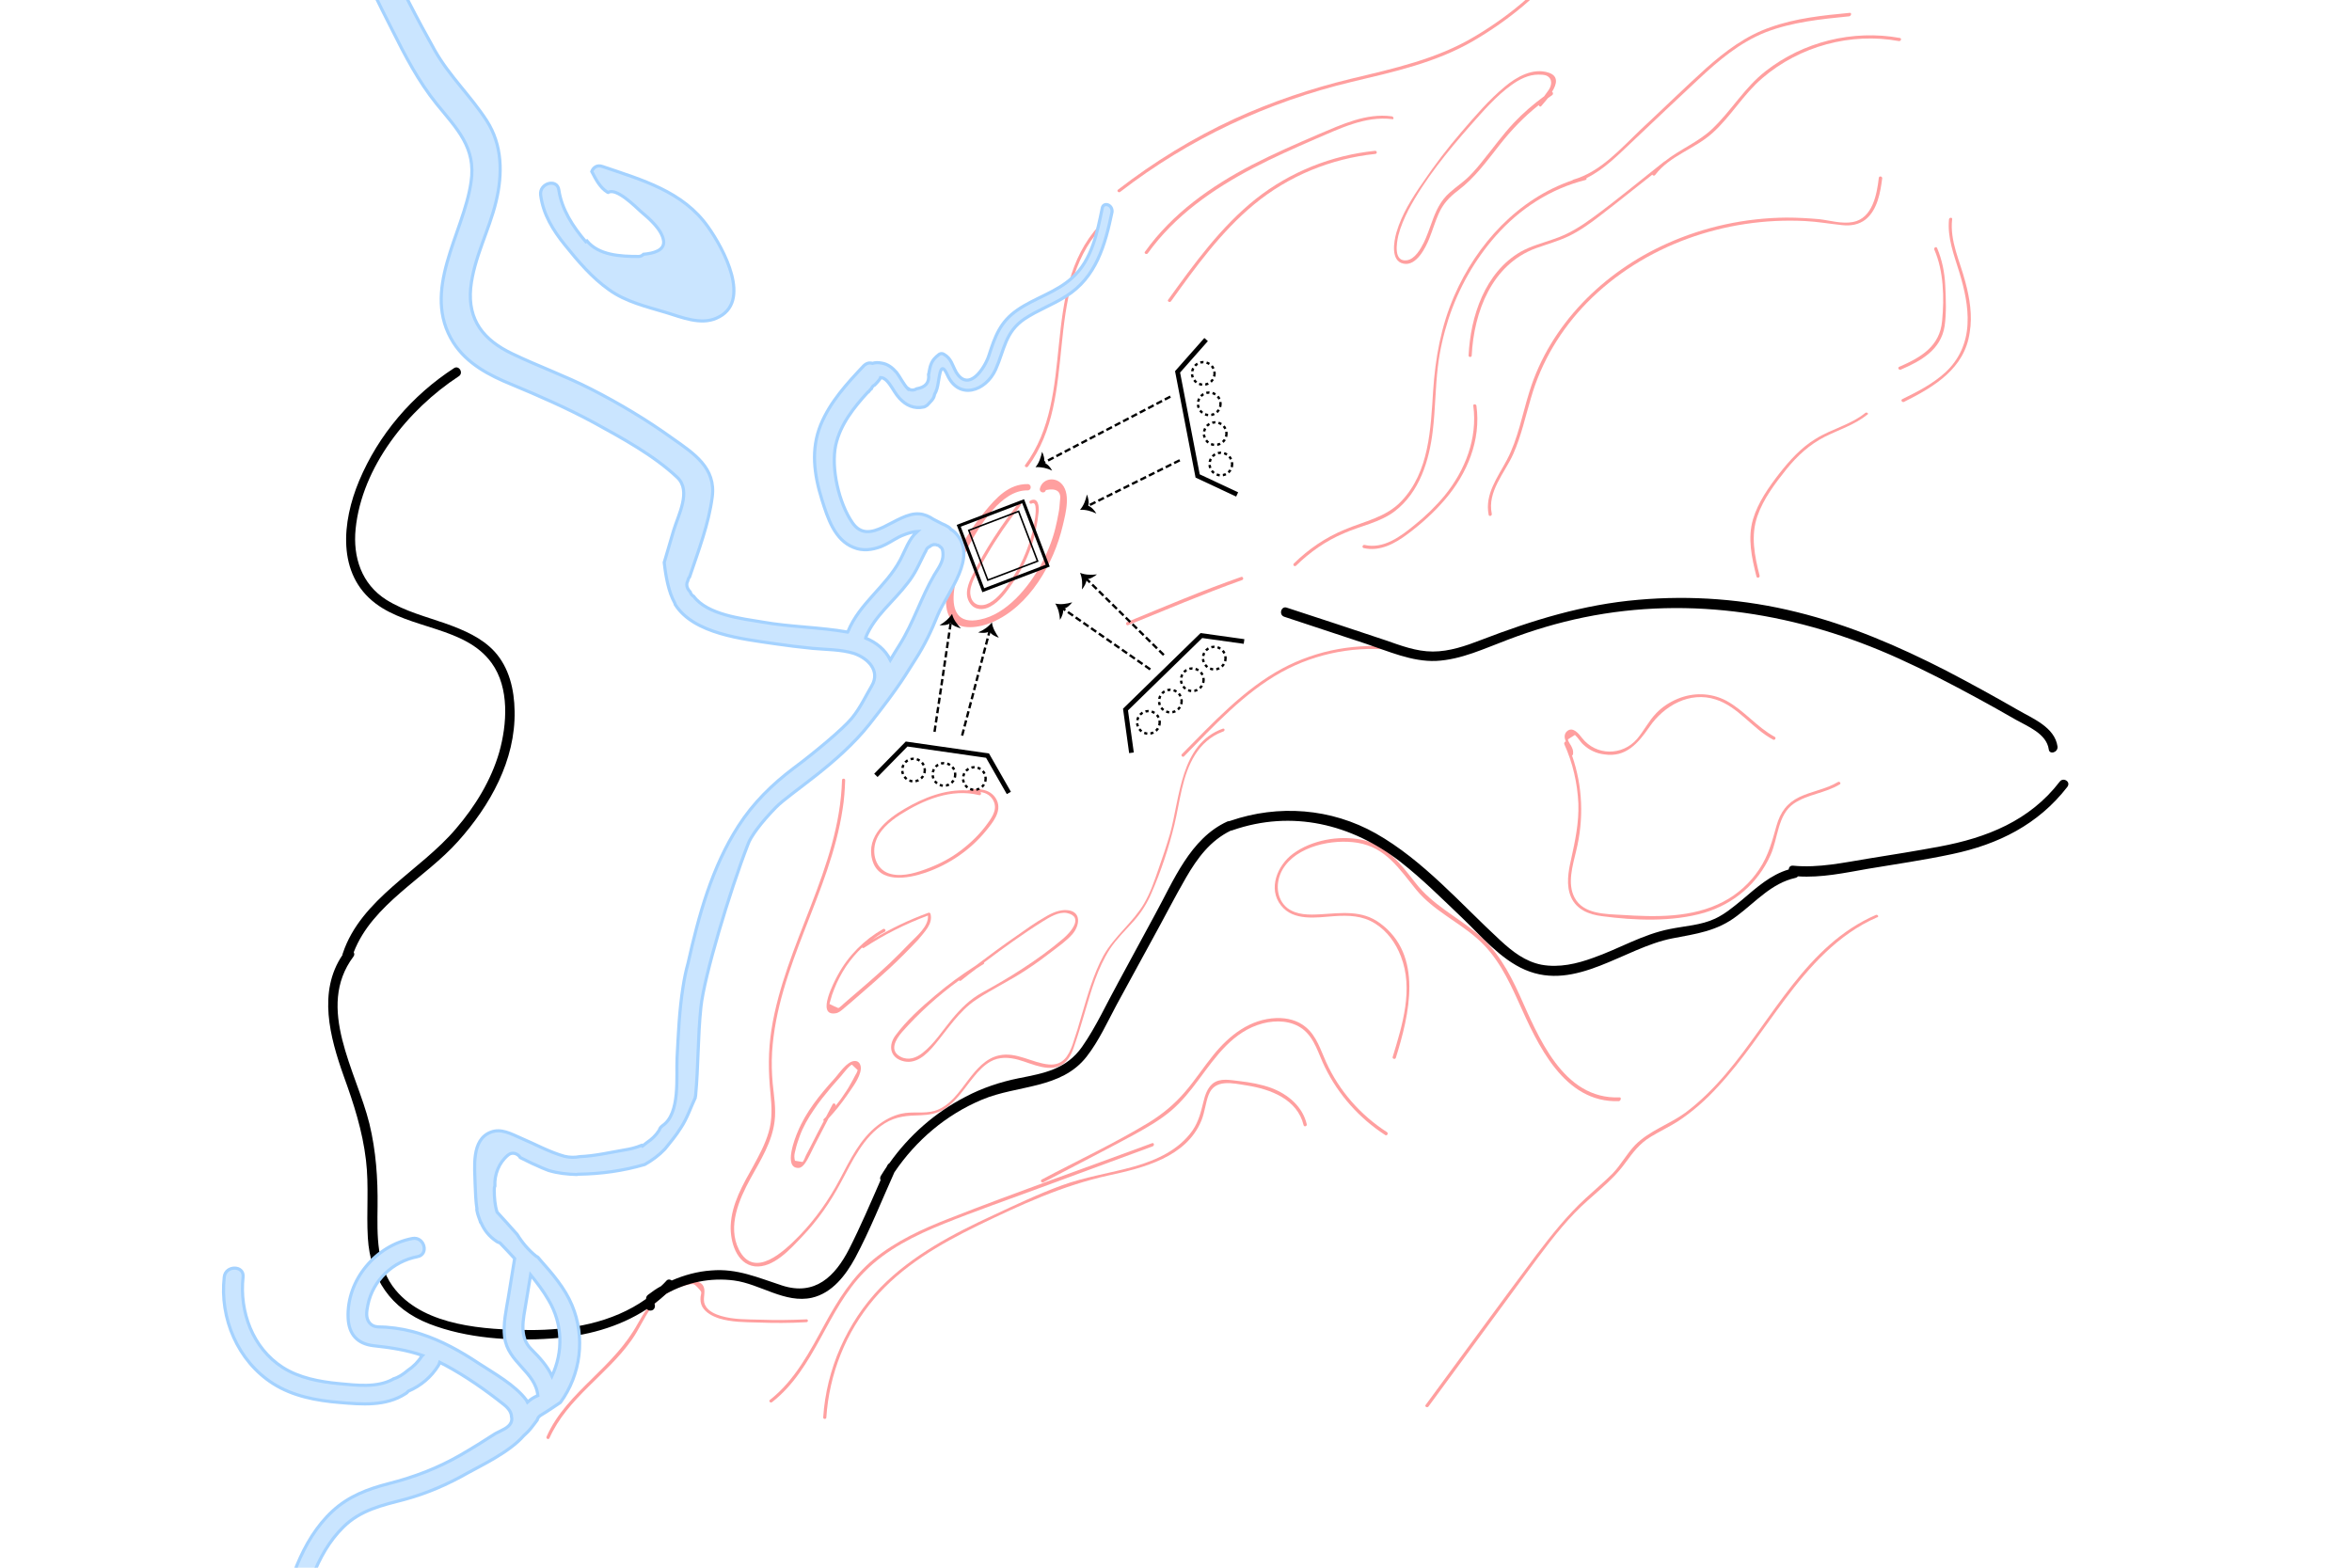 <?xml version="1.0" encoding="utf-8"?>
<!-- Generator: Adobe Illustrator 19.1.0, SVG Export Plug-In . SVG Version: 6.00 Build 0)  -->
<svg version="1.1" id="Layer_1" xmlns="http://www.w3.org/2000/svg" xmlns:xlink="http://www.w3.org/1999/xlink" x="0px" y="0px"
	 viewBox="233 -180.3 750 500" style="enable-background:new 233 -180.3 750 500;" xml:space="preserve">
<style type="text/css">
	.st0{fill:#FF9F9F;}
	.st1{fill:#CAE5FF;stroke:#A4D2FF;stroke-miterlimit:10;}
	.st2{fill:none;stroke:#000000;stroke-width:0.75;stroke-miterlimit:10;stroke-dasharray:1,1;}
	.st3{fill:none;stroke:#000000;stroke-width:1.5;stroke-miterlimit:10;}
	.st4{fill:none;stroke:#000000;stroke-miterlimit:10;}
	.st5{fill:none;stroke:#000000;stroke-width:0.5;stroke-miterlimit:10;}
	.st6{fill:none;stroke:#000000;stroke-width:0.75;stroke-miterlimit:10;stroke-dasharray:2,1;}
	.st7{fill:none;}
</style>
<g id="Topo">
	<path class="st0" d="M571.1-26.4c-2.3-1.9-5.8-1-6.5,1.9c-0.3,1.3,1.6,1.8,1.9,0.5c3.5-0.7,5,0.5,4.5,3.4c-0.1,1.4-0.2,2.8-0.5,4.2
		c-0.3,1.6-0.6,3.1-1,4.7c-1,4-2.6,7.9-4.6,11.6c-4,7.2-10.9,15.7-19.4,17.4c-14.2,3-6.9-17.5-3.5-23.7c3.5-6.4,10.4-17.7,18.7-17.5
		c1.3,0,1.3-2,0-2c-6-0.1-10.1,4.4-13.7,8.8c-4.3,5.2-8,11-10.2,17.5c-1.5,4.4-3.6,12.4-0.7,16.6c2.8,4.1,9.5,2.8,13.2,1.2
		c11.9-5,19.8-18.8,22.6-30.9C572.8-16.5,574.7-23.4,571.1-26.4z"/>
	<path class="st0" d="M561.5-20.6c-0.6,0.3-0.1,1.2,0.5,0.9c1.9-1,1.1,4.2,1.1,4.4c-0.2,1.6-0.5,3.2-0.9,4.7
		c-0.7,2.9-1.7,5.7-2.9,8.4c-1.1,2.5-2.5,4.9-4.1,7.1c-1.7,2.5-3.9,5.6-6.7,7.1c-2.6,1.4-5.4,0.8-6-2.3c-0.4-1.8,0.3-3.6,1-5.3
		c1.2-2.6,2.7-5.2,4.2-7.7c3.2-5.5,6.8-10.7,10.7-15.7c0.4-0.5-0.3-1.2-0.7-0.7c-5.5,7-10.5,14.6-14.5,22.6
		c-1.4,2.8-2.9,6.3-0.9,9.2c1.5,2.2,4.2,2.3,6.4,1.1c3.1-1.6,5.4-4.9,7.3-7.7c2.4-3.4,4.3-7.1,5.7-11.1c1.3-3.7,2.1-7.5,2.5-11.4
		C564.4-18.6,564.1-22,561.5-20.6z"/>
	<path class="st0" d="M583.5-108.4c-19.3,21.2-7,54-23.6,76.4c-0.4,0.5,0.5,1,0.9,0.5c16.5-22.4,4.3-55.2,23.4-76.2
		C584.6-108.2,583.9-108.9,583.5-108.4z"/>
	<path class="st0" d="M671.5-132.2c-13.8,1.4-27.1,6.7-38,15.3c-11.2,8.9-19.7,20.7-28,32.2c-0.4,0.5,0.5,1,0.9,0.5
		c7.9-11,16-22.2,26.5-30.9c11-9.1,24.5-14.6,38.6-16.1C672.2-131.2,672.2-132.2,671.5-132.2z"/>
	<path class="st0" d="M676.8-143.2c-8.2-1.1-15.9,2.6-23.3,5.7c-7.2,3.1-14.3,6.2-21.3,9.8c-13.1,6.8-25.4,15.5-34.1,27.7
		c-0.4,0.5,0.5,1,0.9,0.5c8.6-12,20.8-20.5,33.8-27.3c6.3-3.3,12.9-6.2,19.5-9.1c7.8-3.3,16-7.5,24.7-6.4
		C677.5-142.1,677.5-143.1,676.8-143.2z"/>
	<path class="st0" d="M727.9-151c1.5-2.4,2.2-5-1-6.1c-5-1.7-10.3,1.3-14,4.4c-5.1,4.2-9.6,9.5-13.9,14.5
		c-4.4,5.1-8.5,10.5-12.3,16.1c-3.4,4.9-6.7,10.1-8.4,15.9c-0.8,2.8-2,9.2,2.3,10c4.1,0.8,7-5.1,8.2-8.1c1-2.5,1.8-5.2,2.9-7.7
		c1.4-3.2,3.4-5.4,6.2-7.5c5.4-4.1,9.2-9.4,13.3-14.6c3.7-4.7,7.8-9,12.5-12.7c0,0.4,0.5,0.7,0.8,0.3c0.5-0.6,1.3-1.5,2.1-2.5
		c0.5-0.3,0.9-0.7,1.4-1C728.4-150.4,728.2-150.9,727.9-151z M715.7-141.1c-3.5,3.7-6.4,7.8-9.6,11.7c-1.4,1.8-2.9,3.6-4.6,5.3
		c-1.9,1.9-4.2,3.4-6.2,5.2c-3,2.6-4.5,6-5.8,9.7c-0.8,2.1-1.5,4.3-2.5,6.3s-2.8,5.2-5.3,5.6c-4.5,0.7-3.3-5.7-2.8-7.9
		c0.7-2.8,1.9-5.5,3.2-8.1c5.2-9.8,12.5-18.7,19.8-27c4-4.5,8.2-9.4,13.1-12.9c2.5-1.8,5.4-3.3,8.5-3.3c0.8,0,1.8,0,2.6,0.3
		c2.1,1,1.7,3.1,0.8,4.5c-0.5,0.7-1,1.4-1.5,2.1C722-147.1,718.7-144.3,715.7-141.1z"/>
	<path class="st0" d="M750.6-233.1c-4.6,12.9-9.3,25.9-17.1,37.2c-7.7,11.2-18.6,20.3-30.2,27.2c-12.2,7.3-25.7,10.2-39.4,13.5
		c-12.8,3.1-25.3,7.3-37.3,12.8c-13.2,6.1-25.6,13.7-37.1,22.6c-0.5,0.4,0.2,1.1,0.7,0.7c21.9-16.9,47.1-28.7,73.9-35.1
		c13.4-3.2,26.8-6.1,38.8-13.1c11.1-6.5,21.5-14.9,29.3-25.2c9.1-12,14.2-26.3,19.2-40.3C751.8-233.5,750.8-233.7,750.6-233.1z"/>
	<path class="st0" d="M505.5,158.1c-2.5,0.1-5,4.1-6.5,5.7c-4.6,5.1-9,10.5-11.6,16.8c-0.8,1.8-4.7,11.7,0.2,11.6
		c0.8,0,1.4-0.6,1.9-1.2c1.3-1.7,2.2-4,3.2-5.9c1.5-2.9,3-5.8,4.5-8.7c2.1-2.3,4-4.6,5.8-7.2c1.6-2.4,4.2-5.6,4.5-8.5
		C507.6,159.4,507,158,505.5,158.1z M505.8,162.5c-0.3,0.6-0.7,1.3-1,1.9c-0.8,1.5-1.7,3-2.7,4.4c-0.9,1.4-1.9,2.7-2.9,3.9
		c0.1-0.1,0.1-0.2,0.2-0.3c0.3-0.6-0.6-1.1-0.9-0.5c-0.7,1.3-1.4,2.7-2.1,4c-0.2,0.2-0.5,0.5-0.7,0.7s-0.2,0.5,0,0.6
		c-0.7,1.3-1.4,2.7-2.1,4l-2.4,4.7c-0.4,0.7-0.7,1.4-1.1,2.1c-0.2,0.3-0.8,2.1-1.2,2.3c-0.8-0.1-1.6-0.3-2.4-0.4
		c-0.1-0.4-0.2-0.8-0.2-1.3c0-0.8,0.2-1.5,0.4-2.3c0.3-1.4,0.8-2.8,1.3-4.2c1.1-3,2.7-5.8,4.5-8.4c1.7-2.6,3.7-5,5.7-7.4
		c1-1.1,2-2.3,3-3.4c0.5-0.6,2.8-3.6,3.5-3.6c0.6,0.6,1.2,1.1,1.8,1.7C506.3,161.6,506.1,162.1,505.8,162.5z"/>
	<path class="st0" d="M529.7,111.1c-0.1-0.2-0.4-0.4-0.6-0.3c-6.3,2.3-12.2,5.1-17.9,8.6c1.2-0.9,2.5-1.8,3.9-2.5
		c0.6-0.3,0.1-1.2-0.5-0.9c-6,3.4-11.1,8.5-14.4,14.6c-1.1,2-7,13.1-0.9,12.3c1.1-0.1,2-0.9,2.8-1.6c1.7-1.4,3.3-2.8,4.9-4.2
		c3.3-2.8,6.5-5.7,9.7-8.6c3.1-2.9,6.2-6,9.1-9.1C527.7,117,530.6,114.4,529.7,111.1z M523.1,120.5c-2.1,2.2-4.3,4.4-6.5,6.5
		c-4.6,4.3-9.4,8.4-14.2,12.5c-0.5,0.4-1.6,1.6-2.1,1.7c-0.9-0.4-1.9-0.8-2.8-1.3c0.1-0.4,0.2-0.7,0.3-1.1c0.3-1.2,0.7-2.4,1.2-3.6
		c1-2.6,2.3-5,3.8-7.3c1.5-2.2,3.2-4.2,5.1-6c0.1,0.2,0.4,0.2,0.6,0.1c6.4-4.2,13.2-7.6,20.4-10.3
		C529.2,115.2,525.1,118.4,523.1,120.5z"/>
	<path class="st0" d="M550.9,75c-1.7-3.7-6-4.1-9.5-3.2c-7-0.4-13.9,2.3-20,5.9c-5.7,3.3-12.2,8.7-10.3,16.1
		c2,7.8,11.3,6.2,17.1,4.2c7.5-2.6,14.2-7.2,19.2-13.3C549.5,82.1,552.5,78.6,550.9,75z M548,82.2c-2.4,3.4-5.4,6.3-8.7,8.8
		c-3,2.3-6.4,4.1-10,5.5s-8.1,2.9-12,2c-4.6-1-6.3-5.7-5.2-9.9c1.1-4,4.6-6.9,8-9.1c7.4-4.7,16.3-8.4,25.1-6.2
		c0.6,0.2,0.9-0.8,0.3-1c-0.1,0-0.1,0-0.2,0c1.7,0.1,3.2,0.8,4.2,2.3C551.3,77.4,549.6,80,548,82.2z"/>
	<path class="st0" d="M573.5,110c-2.5-0.3-5.2,0.9-7.3,2.2c-3.2,1.8-6.2,4-9.2,6.1c-4.4,3-8.6,6.2-12.9,9.4c-4.5,2.9-8.8,6-12.9,9.5
		c-4.5,3.8-9.2,8-12.7,12.8c-2.2,3-1.8,6.7,2,8c4.4,1.5,7.9-1.9,10.5-5c4.1-4.9,7.8-10.8,13.2-14.4c5.2-3.5,10.9-6.1,16.1-9.6
		c2.8-1.8,5.5-3.8,8.1-5.8c2.2-1.7,4.8-3.5,6.6-5.6C577.3,114.9,577.9,110.5,573.5,110z M572.1,119c-4.1,3.5-8.5,6.7-13,9.6
		c-4.1,2.7-8.4,5.2-12.8,7.6c-4,2.2-6.9,5.1-9.8,8.6c-2.9,3.5-5.6,7.8-9.3,10.7c-2,1.6-4.5,2.5-6.9,1.3c-3.9-1.9-1.7-5.6,0.4-8
		c5.4-6.1,11.5-11.6,18.1-16.4c0.2,0.2,0.5,0.2,0.7,0c1.6-1.3,3.3-2.6,4.9-3.8c0.7-0.5,1.5-0.9,2.2-1.4c0.2-0.1,0.3-0.3,0.2-0.5
		c6.1-4.6,12.3-9.1,18.7-13.1c2.1-1.3,5.1-3.2,7.7-2.7C578.9,112.1,574.2,117.2,572.1,119z"/>
	<path class="st0" d="M622.9,52.1C609.4,57,609.3,74,606.1,85.6c-1.1,3.8-2.4,7.6-3.7,11.3c-1.3,3.8-2.6,7.6-4.6,11
		c-3.6,6.1-9.5,10.4-13,16.7c-3.1,5.8-4.9,12.2-6.8,18.6c-0.9,3.2-1.9,6.5-3,9.7c-1.3,3.7-3.2,6.7-7.6,6.3
		c-5.3-0.5-10.3-4.1-15.8-2.9c-4.3,0.9-7.3,4.5-9.9,7.9c-2.9,3.8-5.9,8.4-10.7,9.8c-3.4,1-7.1,0.1-10.6,0.9c-2.7,0.6-5.3,2-7.5,3.7
		c-5.7,4.4-8.8,11-12.1,17.2c-3.5,6.6-7.7,12.6-12.9,18c-4.7,4.8-14.4,14.2-19.3,4.4c-3.7-7.4,0.1-16,3.7-22.6
		c3.2-5.8,6.9-11.6,7.7-18.3c0.5-4-0.2-8-0.6-12c-0.3-3.3-0.4-6.7-0.2-10c1.7-27.3,18.5-50.8,22.5-77.6c0.5-3,0.7-6.1,0.8-9.2
		c0-0.6-1-0.6-1,0c-0.8,28.2-18.2,52.2-22.5,79.6c-1.1,6.9-1,13.6-0.3,20.5c0.4,4.1,0.6,8.2-0.6,12.2c-1.1,3.8-3,7.3-4.9,10.8
		c-3.3,5.9-6.9,12-7.2,19c-0.2,5,1.8,12.3,7.7,13c5.9,0.6,11.4-5.6,15-9.4c5-5.2,9.1-11.1,12.5-17.5c3.7-6.9,7.1-14.4,13.9-18.7
		c3.7-2.3,7.3-2.5,11.5-2.6c2.6-0.1,5.1-0.5,7.4-1.9c4-2.5,6.5-6.7,9.4-10.2c1.5-1.9,3.3-3.8,5.4-5c2.8-1.6,5.9-1.4,8.9-0.6
		c4.4,1.2,10.4,4.5,14.6,1.1c2.1-1.7,2.9-4.4,3.7-6.8c1.1-3.2,2-6.4,3-9.7c2-6.8,4-13.8,7.9-19.9c2.2-3.3,5-6,7.6-8.9
		c2.4-2.7,4.3-5.7,5.7-9c3-6.9,5.5-14.4,7.3-21.8c1.8-7.5,2.4-15.6,6.6-22.3c2.1-3.3,5-5.9,8.7-7.3
		C623.8,52.9,623.6,51.9,622.9,52.1z"/>
	<path class="st0" d="M678.7,26.3c-12.6-1.7-25.6,0.6-36.8,6.6c-12.3,6.6-22.3,17.5-32,27.3c-0.5,0.5,0.3,1.2,0.7,0.7
		c9.4-9.6,19.1-20.2,31-26.8c11.2-6.2,24.3-8.6,37-6.9C679.4,27.4,679.4,26.4,678.7,26.3z"/>
	<path class="st0" d="M490.1,240.5c-4.9,0.2-9.7,0.3-14.6,0.1c-4.1-0.1-8.6,0-12.6-1.2c-1.7-0.5-3.8-1.4-4.8-3
		c-1.2-1.8-0.3-3.5-0.5-5.4c-0.3-2.4-2.4-2.8-4.5-2.6c-8.1,0.9-13,6.7-16.7,13.4c-3.7,6.8-9,12.1-14.5,17.5
		c-5.7,5.6-11.4,11.3-14.6,18.6c-0.3,0.6,0.6,1.1,0.9,0.5c5.7-12.8,18.4-20.2,26.2-31.3c2.3-3.2,3.8-6.9,6.1-10.1
		c2.6-3.5,6.4-6.1,10.6-7.2c0.9-0.2,2.2-0.7,3.1-0.5c0.5,0.1,2.2,1.9,2.4,2.5c0.1,0.3-0.2,1.3-0.2,1.5c-0.1,1.1,0,2.1,0.5,3.1
		c1.1,2,3.3,3.1,5.4,3.8c3.9,1.2,8.2,1.2,12.2,1.3c5.2,0.2,10.4,0.2,15.6-0.1C490.8,241.4,490.8,240.4,490.1,240.5z"/>
	<path class="st0" d="M600.4,184.3c-21.6,8-43.3,15.6-64.7,24c-8.5,3.3-17,7.2-24.1,13c-6.8,5.6-11.4,13-15.6,20.7
		c-4.8,8.8-9.5,17.9-17.5,24.2c-0.5,0.4,0.2,1.1,0.7,0.7c13.8-10.8,17.4-29.4,29.5-41.6c7-7.1,16.1-11.6,25.3-15.3
		c9.9-4,20-7.5,30-11.2c12.2-4.5,24.4-9,36.6-13.5C601.2,185,601,184.1,600.4,184.3z"/>
	<path class="st0" d="M675.3,180.8c-8.4-5.4-15.2-13.1-19.4-22.3c-1.8-3.9-3-8.3-6.5-11.2c-2.6-2.2-6-3-9.4-2.9
		c-8.4,0.3-15,5.5-20.1,11.8c-3.1,3.8-5.8,8-9,11.7c-3.4,4-7.3,7.2-11.7,9.9c-10.9,6.6-22.7,12.1-34,18.1c-0.6,0.3-0.1,1.2,0.5,0.9
		c9.7-5.1,19.5-10.1,29.1-15.3c4-2.2,8-4.5,11.6-7.5c3.4-2.9,6.2-6.4,8.8-9.9c5.5-7.4,11-15.5,20.5-18c4.3-1.1,9.1-0.9,12.7,1.8
		c3.9,3,5,8,7.1,12.2c4.3,8.8,11,16.3,19.2,21.6C675.3,182.1,675.8,181.2,675.3,180.8z"/>
	<path class="st0" d="M649.7,178.3c-1.3-5.7-6-9.6-11.3-11.6c-3.3-1.2-6.8-1.8-10.2-2.2c-2.8-0.3-6.1-1.1-8.5,0.8
		c-1.8,1.5-2.5,3.9-3,6c-0.8,3.2-1.5,6.1-3.4,8.9c-4.3,6.2-11.5,9.5-18.5,11.5c-7.7,2.2-15.7,3.3-23.3,6.1
		c-7.4,2.7-14.5,6.1-21.6,9.4c-13,6-26,12.8-36.1,23.1c-10.8,11.2-17.3,26.1-18.3,41.5c0,0.6,1,0.6,1,0c0.9-13.8,6.2-27.2,15.2-37.8
		c8.9-10.5,21-17.5,33.3-23.5c13.4-6.5,26.9-12.7,41.5-15.9c11.1-2.4,24.8-5.8,29.6-17.5c1.1-2.7,1.3-5.6,2.3-8.2
		c2-5.2,7.7-3.7,12.2-3c7.6,1.2,16.1,4.4,18.1,12.7C648.9,179.2,649.8,178.9,649.7,178.3z"/>
	<path class="st0" d="M749.4,169.7c-18.1,0.7-25.9-19.5-32-33c-3.3-7.2-7.2-14.2-13.4-19.3c-6.7-5.5-14.3-9.2-19.7-16.2
		c-4.8-6.1-9.2-12.1-17.2-13.7c-7.2-1.4-15.8,0.1-21.8,4.5c-4.9,3.6-8.1,11.1-3.8,16.5c4,5.1,11.4,3.8,17,3.4
		c4.5-0.3,8.9-0.2,12.9,2.3c3.9,2.4,6.7,6.3,8.3,10.5c4.1,10.4,0.5,21.9-2.6,32.1c-0.2,0.6,0.8,0.9,1,0.3c4.3-13.8,8.9-32.8-5.1-43
		c-5.7-4.2-12.2-3.2-18.9-2.8c-3.6,0.2-7.6,0.3-10.6-2c-3.7-3-3.8-8.4-1.5-12.3c4.4-7.5,16-9.8,23.9-8.5c9.1,1.5,13.4,8.5,18.8,15.1
		c5.4,6.5,13.2,10,19.4,15.5c6.2,5.4,9.8,12.8,13.1,20.1c6,13.4,14.4,32.4,32.1,31.7C750,170.6,750,169.6,749.4,169.7z"/>
	<path class="st0" d="M819.1,69.1c-3.8,2.3-8.3,2.9-12.3,4.8s-6.1,4.9-7.3,9.1c-1.4,5-2.6,9.6-5.5,13.9c-2.9,4.4-6.9,8-11.5,10.4
		c-9.9,5.2-21.6,4.9-32.4,4.2c-5.2-0.3-12.2-0.2-15-5.5c-2.4-4.5-0.6-10.2,0.5-14.9c2.5-10.2,2.1-20.6-1.3-30.4
		c0.1-0.1,0.2-0.2,0.3-0.4c0.1-0.9,0-1.5-0.4-2.3c-0.2-0.6-1.3-1.9-1.2-2.5c0.7-0.5,1.5-0.9,2.2-1.4c0.5,0.5,1,1,1.4,1.6
		c0.4,0.5,0.8,1.1,1.3,1.5c1.8,1.7,4.1,2.8,6.6,3.1c7,1.1,10.9-3.6,14.5-8.8c4.6-6.7,12.8-11.4,21.1-8.7c7.2,2.3,11.7,9.3,18.3,12.8
		c0.6,0.3,1.1-0.6,0.5-0.9c-5.7-3.1-9.7-8.4-15.4-11.5c-4.9-2.6-10.6-2.7-15.6-0.6c-2.6,1.1-4.9,2.6-6.8,4.6
		c-2.4,2.5-3.9,5.6-6.1,8.2c-4.7,5.4-13,5.4-17.5-0.3c-1-1.3-2.9-3.8-4.8-2.2c-1,0.9-0.9,2.1-0.4,3.3c-0.3,0-0.6,0.4-0.5,0.8
		c2.7,6,4.2,12.4,4.5,19c0.2,6.1-1,11.8-2.3,17.7c-0.9,3.9-1.7,8.4,0,12.2c1.8,4,5.8,5.5,9.8,6c10.5,1.4,22.4,1.9,32.7-1.1
		c9.4-2.8,17.1-9.4,21.1-18.4c2.4-5.3,2.2-12.8,7.4-16.4c4.4-3,10-3.3,14.6-6.1C820.2,69.7,819.7,68.8,819.1,69.1z"/>
	<path class="st0" d="M827.8-48.6c-4.7,3.8-10.8,5.1-15.9,8.3c-4.6,2.8-8.2,6.8-11.5,11c-3.4,4.4-6.8,9.2-8.4,14.6
		c-1.8,6.1-0.4,12.3,1.1,18.3c0.2,0.6,1.1,0.4,1-0.3c-1.6-6.3-2.9-12.7-0.7-19c1.9-5.5,5.7-10.5,9.3-15c3.4-4.2,7.3-7.8,12.2-10.3
		c4.6-2.3,9.5-3.8,13.6-7.1C829-48.3,828.3-49,827.8-48.6z"/>
	<path class="st0" d="M859.7-90.4c-1.7-6.6-5-13-4.2-20c0.1-0.6-0.9-0.6-1,0c-0.6,6,1.6,11.4,3.3,17c1.6,5.3,2.9,10.9,2.6,16.5
		c-0.3,5.9-2.6,11.2-7,15.3c-4,3.7-8.9,6.2-13.8,8.6c-0.6,0.3-0.1,1.1,0.5,0.9c9.6-4.8,19.4-10.6,21-22.2
		C862-79.7,861.1-85.2,859.7-90.4z"/>
	<path class="st0" d="M853.3-89.2c-0.2-4.2-1-8.2-2.6-12c-0.3-0.6-1.1-0.1-0.9,0.5c3,6.8,3.2,15.4,2.5,22.7
		c-0.7,8.2-6.8,11.7-13.7,14.7c-0.6,0.3-0.1,1.1,0.5,0.9c6.5-2.8,12.8-6.3,14-13.9C853.7-80.5,853.5-85,853.3-89.2z"/>
	<path class="st0" d="M628.8,3.7c-12.3,4.3-24.3,9.4-36.4,14.4c-0.6,0.2-0.3,1.2,0.3,1c12.1-4.9,24.1-10,36.4-14.4
		C629.7,4.5,629.4,3.5,628.8,3.7z"/>
	<path class="st0" d="M822.8-176.2c-8.5,0.8-17.2,1.7-25.3,4.6c-7.8,2.7-14.3,7.6-20.4,13c-7.1,6.4-14,13.2-21,19.7
		c-6.3,6-12.7,13.4-21.4,15.9c-0.1,0-0.2,0.1-0.3,0.2c-17.3,5.9-30.5,20.3-37.7,36.9c-4.2,9.7-6,19.7-6.7,30.2
		c-0.8,12.1-1.2,25.8-10.1,35.2c-4.9,5.2-11.7,6.4-18.1,9.1c-6.1,2.5-11.5,6.2-16.2,10.8c-0.5,0.5,0.2,1.2,0.7,0.7
		c4.4-4.3,9.5-7.9,15.2-10.3c5.4-2.4,11.4-3.4,16.2-7c8-6.1,11.1-16.3,12.2-25.9c0.8-6.7,0.8-13.5,1.6-20.2
		c0.6-5.2,1.8-10.3,3.4-15.3c3.2-9.7,8.3-18.8,15.1-26.5c7.6-8.6,17.4-15,28.6-17.8c0.3-0.1,0.4-0.4,0.3-0.6
		c5.7-2.8,10.2-7.5,14.8-11.8c6.9-6.5,13.8-13.1,20.8-19.6c6.4-6,13.2-11.8,21.5-15.1c8.5-3.3,17.7-4.2,26.7-5.1
		C823.4-175.3,823.5-176.3,822.8-176.2z"/>
	<path class="st0" d="M703.8-50.9c-0.1-0.6-1.1-0.6-1,0c1.4,10.4-2.6,20.6-9.1,28.6c-2.9,3.5-6.2,6.7-9.7,9.5
		c-4.4,3.6-9.8,7.7-15.9,6.3c-0.6-0.1-0.9,0.8-0.3,1c5.2,1.2,10-1.4,14.1-4.5c4.3-3.2,8.4-6.9,11.9-11
		C700.9-29.3,705.3-39.9,703.8-50.9z"/>
	<path class="st0" d="M838.8-168.2c-15-2.7-30.8,1.2-42.8,10.6c-6.7,5.2-10.9,12.6-17,18.4c-4.5,4.3-10.5,6.6-15.2,10.4
		c-0.1,0-0.2,0-0.2,0.1c-7.5,5.9-14.9,12.1-22.7,17.8c-3.8,2.8-7.8,5.3-12.3,6.8c-3.6,1.3-7.3,2.2-10.7,4.1
		c-11.4,6.6-16,20.6-16.6,33.1c0,0.6,1,0.6,1,0c0.7-13.9,6.4-29,20.4-34.2c3.6-1.3,7.3-2.3,10.8-4c3.6-1.8,6.8-4.1,10-6.6
		c5.5-4.2,10.9-8.6,16.4-12.9c0.1,0.3,0.6,0.5,0.9,0.1c4.7-6.2,12.7-8.3,18.3-13.4c5.9-5.3,9.8-12.3,15.9-17.5
		c11.9-10.2,28.2-14.6,43.5-11.8C839.2-167.1,839.5-168.1,838.8-168.2z"/>
	<path class="st0" d="M832.1-123.5c-0.6,5.2-2,12.8-8.2,14c-3.5,0.7-7.4-0.5-10.8-0.9c-3.5-0.3-6.9-0.5-10.4-0.5
		c-13.1,0.1-26.2,2.9-38.2,8.3c-20.1,9-37.2,25.8-43.8,47.2c-2.3,7.3-3.6,15-7.2,21.8c-2.9,5.5-7.1,10.9-5.8,17.5
		c0.1,0.6,1.1,0.4,1-0.3c-1.5-7.1,4.1-13,6.8-19c2.6-5.8,3.9-12,5.7-18c3.3-11.5,9.5-21.8,17.9-30.4c18-18.3,44.1-27.3,69.5-26
		c4,0.2,7.9,0.9,11.8,1.3c2.7,0.3,5.3-0.1,7.5-1.8c3.8-3.1,4.7-8.6,5.3-13.2C833.1-124.2,832.1-124.2,832.1-123.5z"/>
	<path class="st0" d="M831.2,111.5c-22.2,9.6-32.9,33.1-47.8,50.6c-3.9,4.6-8.2,8.9-13,12.5c-5.1,3.7-11.6,5.8-16,10.3
		c-2.7,2.8-4.5,6.3-7.2,9.1c-2.7,2.7-5.7,5.2-8.5,7.8c-5.9,5.4-10.9,11.7-15.7,18c-11.9,15.9-23.6,32-35.4,48
		c-0.4,0.5,0.5,1,0.9,0.5c10.4-14.2,20.9-28.4,31.3-42.6c4.9-6.6,9.7-13.3,15.4-19.2c5.2-5.4,11.6-9.7,16-15.8
		c2.5-3.4,4.6-6.3,8.3-8.5c2.8-1.7,5.8-3.1,8.6-4.9c4.7-3.1,9-6.9,12.8-11.1c7.9-8.5,14.2-18.3,21.1-27.5c8-10.7,17.1-21,29.5-26.4
		C832.3,112.2,831.8,111.3,831.2,111.5z"/>
</g>
<g id="Grant">
	<path d="M889.8,69c-9.6,12.5-23.3,17.9-38.3,20.7c-7.5,1.4-15,2.6-22.5,3.8c-8,1.3-16.1,3.1-24.2,2.3c-0.9-0.1-1.4,0.5-1.4,1.2
		c-5.8,1.7-10.3,5.8-14.9,9.7c-2.7,2.2-5.4,4.5-8.6,6c-4.5,2.1-9.5,2.3-14.4,3.3c-8.7,1.7-16.2,6.3-24.5,9.2
		c-5.2,1.9-10.8,3.2-16.4,2.2c-5.2-1-9.3-4.2-13.1-7.7c-12.7-11.7-24.6-25.6-39.8-34.2c-14.2-8-31-9.3-46.4-4c-0.1,0-0.1,0-0.2,0.1
		c-0.2,0-0.5,0-0.7,0.1c-11.9,5.4-17.2,19-23.1,29.7c-3.9,7.3-7.9,14.5-11.8,21.8c-3.7,6.7-7,14-11.4,20.3
		c-5.1,7.3-12.2,8.5-20.3,10.1c-5.9,1.2-11.6,3.1-16.9,5.9c-9.7,5-18,12.3-24.3,21.2c-0.2,0.1-0.4,0.3-0.6,0.6
		c-0.1,0.2-0.2,0.4-0.3,0.6c-0.6,0.9-1.2,1.8-1.8,2.8c-0.3,0.5-0.3,1-0.1,1.4c-3.2,7.3-6.4,14.8-10,21.9
		c-4.5,8.8-10.9,15.1-21.4,11.7c-7.7-2.5-14.3-5.5-22.6-4.8c-4.4,0.3-8.7,1.5-12.6,3.2c-0.5-0.4-1.3-0.5-1.8,0.2
		c-0.5,0.5-1,1.1-1.6,1.6c-1.5,0.8-2.9,1.8-4.2,2.8c-0.4,0.3-0.6,0.8-0.6,1.3c-10.7,7.6-24.2,10-37.4,9.9
		c-13.9-0.1-32.8-1.2-42.4-12.7c-6.3-7.5-5.9-17.6-5.8-26.8c0.1-8.9-0.5-17.6-2.6-26.3c-4.1-16.7-17.3-37-5.1-53.3
		c0.4-0.5,0.3-1,0.1-1.4c5.9-15.3,22.8-23.6,33.3-35.4c10.2-11.4,18.3-25.8,18-41.5c-0.1-6.8-1.7-13.9-6.5-19.1
		c-4-4.3-9.6-6.7-15.1-8.7c-6.5-2.3-13.4-4-19.3-7.7c-7.9-5-10.7-13.6-9.8-22.6c2-19.8,16.7-38.1,32.9-48.7c1.6-1,0.1-3.6-1.5-2.6
		c-13.4,8.7-24.1,21.2-30.3,36c-5.4,12.9-7.2,29.7,5.3,39.1c11,8.3,28.6,7.3,37,19c5.7,7.9,4.9,19.5,2.4,28.4
		c-2.6,9-7.7,17.3-13.8,24.4c-11.4,13.5-30.3,22.3-36.1,39.8c-0.1,0.2-0.1,0.3-0.1,0.5c-7.9,11.7-4,26.2,0.4,38.6
		c3.2,8.8,6,17.5,7.1,26.8c1,8.3,0.1,16.5,0.6,24.8c0.8,13,7.3,22.6,19.5,27.4c12,4.7,26.3,5.6,39,4.7c10.8-0.7,21.5-3.5,30.5-9.4
		c0.2,0.3,0.6,0.5,1.1,0.5c1.3,0,1.7-1.3,1.3-2.2c1.3-1,2.6-2.1,3.8-3.2c6.5-3.6,14-5.2,21.6-4.2c8.3,1.1,16.2,7.4,24.8,5.5
		c6.5-1.5,10.8-7.2,13.8-12.7c4.7-8.8,8.4-18.2,12.5-27.3c6.9-10.2,16.5-18.4,28-23.2c11.2-4.7,25.2-3.3,33.3-13.7
		c3.9-5,6.6-11,9.6-16.6c3.8-7,7.6-13.9,11.4-20.9c3.6-6.5,7-13.2,10.7-19.6c3.6-6.2,7.7-11.8,14.3-15c0.2,0,0.3,0,0.5-0.1
		c19-6.6,38-2,53.6,10.1c6.9,5.4,13.2,11.7,19.5,17.7c6.1,5.8,12.3,13.3,20.2,16.7c16.2,7,31.6-7,46.9-10c7.8-1.5,14.3-2.3,20.7-7.2
		c6-4.5,11-10.4,18.6-12.1c0.4-0.1,0.7-0.3,0.8-0.5c7.5,0.5,14.9-1.1,22.3-2.4c9-1.5,18-2.8,26.9-4.7c14.7-3.1,27.4-9.4,36.7-21.4
		C893.5,69,890.9,67.5,889.8,69z"/>
	<path d="M889.1,57.8c-0.9-6.2-7.9-8.9-12.7-11.7c-7.5-4.3-15.1-8.5-22.8-12.5c-15.2-7.8-31-14.6-47.7-18.7
		c-16.5-4.1-33.6-5.4-50.5-3.9c-17.6,1.5-33.7,6.5-50.1,12.8c-4.9,1.9-10.1,3.7-15.4,3.7c-5.3,0-10.2-1.9-15.1-3.6
		c-10.5-3.5-21-7-31.5-10.4c-1.8-0.6-2.6,2.3-0.8,2.9c8.7,2.9,17.3,5.7,26,8.6c7.2,2.4,14.7,5.8,22.4,5.5c8.1-0.4,15.5-4,23-6.8
		c7.9-3,15.9-5.4,24.2-7.1c34.3-7,68.7-1.2,100.3,13.1c8.4,3.8,16.7,8.1,24.8,12.5c4.2,2.3,8.4,4.6,12.5,7c3.9,2.2,9.9,4.5,10.6,9.5
		C886.5,60.5,889.3,59.7,889.1,57.8z"/>
</g>
<g id="Water">
	<path class="st1" d="M584.5-114c-1.6,7.8-3.3,16.6-9.5,22.2c-5,4.7-12,6.5-17.6,10.4c-5.5,3.8-7.1,8.4-9.1,14.6
		c-1.3,3.9-6.4,11.8-10.4,5.2c-1.3-2.3-1.5-4.3-3.9-5.7c-0.4-0.3-1.1-0.3-1.5,0c-1.3,1-2.1,1.8-2.7,3.4c-0.3,0.8-0.4,1.7-0.6,2.6
		c0,0.1,0,0.3-0.1,0.4c0.3,2.6-0.9,4.1-3.8,4.6c0,0,0,0,0,0c-0.3,0.2-0.8,0.4-1.3,0.4c-0.5,0-0.9-0.1-1.3-0.4c0,0-0.1,0.1-0.1,0.1
		c-1.5-1.5-2.6-3.9-3.7-5.3c-1.3-1.5-2.8-2.7-4.8-3c-1.1-0.2-2-0.2-2.9,0.1c-0.9-0.3-1.9-0.1-2.8,0.8c-5.3,5.6-10.7,11.5-13.7,18.8
		c-3.2,7.9-2.1,15.9,0.4,23.9c1.8,5.7,4,12.8,10.1,15.2c2.9,1.2,5.9,0.8,8.8-0.3c2-0.8,3.7-2,5.6-3c0.7-0.4,3.8-1.7,5.9-1.8
		c-2.7,2.4-3.8,6-5.5,9.2c-4.5,8.4-12.9,13.7-16.6,22.7c0,0.1,0,0.1-0.1,0.2c-9-1.6-18.2-1.6-27.2-3.2c-6.6-1.1-17.5-2.3-21.9-8.2
		c-0.6-0.3-0.9-0.8-1.1-1.4c-0.3-0.3-0.6-0.7-0.8-1.1c-0.4-0.8-0.4-1.7,0-2.4c0.1-0.5,0.3-1,0.6-1.3c0,0,0,0,0,0
		c2.8-8.3,6.1-16.9,7.2-25.4c1.3-9.4-5.9-14-12.7-18.8c-8.2-5.9-16.9-11.1-25.9-15.7c-8.2-4.2-16.9-7.3-25.2-11.3
		c-9-4.3-14.2-10.6-13.2-21c1-9.6,5.9-18.3,8.1-27.6c2.1-8.8,2-17.9-3-25.7c-5.1-7.9-11.9-14.2-16.6-22.5
		c-11.1-19.9-21.7-41.2-26.6-63.5c-1.2-5.7-9.9-3.3-8.7,2.4c4.2,19.3,12.9,37.2,21.8,54.7c4.1,8.2,8.3,16.3,14.1,23.5
		c6.4,7.9,12.7,13.9,11,25c-2.4,16.6-16.1,34.6-5.6,51.2c4.3,6.7,11.4,10.4,18.5,13.3c8.9,3.7,17.8,7.6,26.3,12.2
		c8.9,4.9,19.1,10.4,26.6,17.5c4.5,4.3,0.3,11.9-1.2,16.9c-1,3.4-2,6.8-3,10.2c0.5,4.5,1.4,9.4,3.3,12.8c0.1,0.2,0.2,0.4,0.2,0.6
		c5.9,9.4,21.6,11,31.7,12.5c4,0.6,8.1,1.1,12.2,1.5c4.3,0.4,8.9,0.3,13.1,1.6c4.4,1.5,8.5,5.5,5.7,10.3c-1.8,3-3.6,7-6.4,10.4
		s-11.9,11-18.5,15.9c-6.9,5.2-12.9,11.1-17.6,18.4c-8.5,13.2-12.7,28.6-16.1,43.8c-0.7,2.5-1.2,5-1.6,7.6
		c-1.2,7.5-1.5,15.1-1.9,22.6c-0.3,6,1.1,17.7-4.6,21.6c-0.4,0.3-0.7,0.6-0.9,1c-0.1,0.2-0.1,0.3-0.2,0.5c-1.1,1.7-2.4,2.9-3.9,3.9
		c-0.5,0.4-0.9,0.7-1.4,1.1c-0.1-0.1-0.2-0.1-0.3-0.2c-1.7,0.7-3.6,1.2-5.6,1.5c-4.6,0.8-9.4,1.9-14.1,2.1c-1.6,0.3-3.2,0.3-4.9-0.1
		c-4.7-1.3-9.4-3.9-13.9-5.8c-3-1.3-6.3-3.2-9.6-1.9c-6.3,2.4-5.1,11.3-5,16.6c0.1,2.7,0.2,5.4,0.6,8c0,0.1,0,0.1-0.1,0.2
		c0,0.1,0.1,0.2,0.1,0.3c0.2,1.2,0.7,2.3,1.1,3.5c0,0,0,0.1,0,0.1c0.1,0.1,0.1,0.1,0.2,0.2c1,2.3,2.5,4.3,4.9,5.9
		c0.4,0.3,0.8,0.4,1.1,0.5c1.6,1.7,3.2,3.3,4.7,5c-0.7,4.1-1.3,8.2-2,12.3c-0.7,4.2-1.7,8.5-1.2,12.7c0.9,8.1,9.9,11.1,10.6,18.7
		c-1.2,0.5-2.3,1.2-3.3,2.1c-0.1-0.2-0.3-0.4-0.4-0.7c-3.6-4.8-10.3-8.5-15.2-11.7c-5.7-3.8-11.8-7.2-18.3-9.3
		c-3.6-1.2-7.3-1.9-11.1-2.2c-2.1-0.2-3.9,0.3-5.3-1.3c-1.4-1.6-1-3.8-0.6-5.8c1.6-7.9,8-13.9,15.8-15.4c3.8-0.7,2.2-6.5-1.6-5.8
		c-11.6,2.2-21,13.2-20.5,25.3c0.2,5.2,2.9,8.3,8.1,8.9c5.6,0.6,10.7,1.4,15.6,3.1c-0.1,0.1-0.1,0.2-0.2,0.2
		c-1.1,1.8-2.7,3.4-4.5,4.6c-1.4,1.2-2.9,2.2-4.6,2.7c0,0-0.1,0.1-0.1,0.1c-5.2,2.8-11.6,1.9-17.2,1.4c-6.2-0.6-12.7-1.8-18-5.2
		c-9.6-6.2-13.8-17.8-12.6-28.8c0.4-3.8-5.6-3.8-6,0c-1.5,13.1,4.3,26.8,15.6,34c6.3,4,13.8,5.4,21.1,6c7.1,0.6,14.8,1.3,21.1-2.8
		c0.4-0.2,0.6-0.5,0.9-0.8c4-1.7,7.3-4.5,9.6-8.2c0.2-0.3,0.3-0.7,0.4-1c0.5,0.3,1,0.5,1.6,0.8c6.7,3.6,13,8,18.9,12.7
		c1.5,1.2,2.4,2.5,2.4,3.9c0,0.2,0.1,0.3,0.1,0.5c0.1,2-1.7,3.1-3.6,4c-0.2,0.1-0.4,0.2-0.6,0.3c-0.2,0.1-0.4,0.2-0.6,0.3
		c-0.1,0.1-0.3,0.1-0.4,0.2c-3.7,2.4-7.4,4.7-11.2,6.9c-7.3,4.2-14.7,7-22.9,9.1c-6.6,1.7-12.7,4-17.8,8.7
		c-10.3,9.5-14.3,24.2-17.5,37.4c-0.9,3.8,4.9,5.4,5.8,1.6c2.8-11.8,6.1-25,15-33.8c5.5-5.5,12.4-7,19.7-8.9c7-1.9,13.7-4.8,20-8.4
		c4.1-2.3,13.3-6.6,17.9-11.9c0.9-0.8,1.7-1.6,2.4-2.5c0.6-0.7,1.2-1.6,1.9-2.5c0.1-0.6,0.5-1.1,1.1-1.5c2.2-1.3,4.2-2.7,6.3-4.1
		c6.5-8.9,8-20.8,3.7-31c-2.3-5.5-6.3-10.1-10.2-14.5c-0.2-0.3-0.5-0.6-0.8-0.9c-0.1-0.1-0.2-0.1-0.4-0.2c-2.5-2-4.5-4.4-6.1-7
		c-2.1-2.4-4.3-4.8-6.4-7.1c-0.7-2.1-0.9-4.7-0.9-7.1c0,0,0,0,0,0c0-0.4,0-0.8,0.2-1.2c-0.2-3.7,1.3-7.5,4.2-9.9
		c1.4-1.2,3.2-0.4,3.9,0.8c1.7,0.8,3.5,1.8,5,2.4c1.3,0.6,2.6,1.2,4,1.7c3,0.9,5.9,1.2,9,1.3c0.2-0.1,0.4-0.1,0.6-0.1
		c7.2-0.1,14.3-1.1,21.1-3.1c2.3-1.3,4.5-2.9,6.4-4.9c1.8-2.2,3.6-4.4,5.1-6.8c2-3,3.1-6.4,4.6-9.6c0-0.2,0-0.4,0.1-0.6
		c0.9-9.4,0.7-18.9,1.7-28.3c1-9.7,9.2-37,15-51.9c0.8-2.4,4.2-7,8.9-11.8s19.8-13.8,29.9-26.6c10.1-12.8,11.6-16,14.6-20.6
		c2.9-4.5,5.1-9.1,7.1-14.1c3.1-7.4,13.2-18.7,5.5-26.4c-0.2-0.2-0.5-0.4-0.7-0.6c-0.1-0.1-0.3-0.2-0.5-0.3
		c-0.1-0.1-0.1-0.1-0.2-0.2c0,0,0,0,0,0c-0.1-0.2-0.2-0.3-0.4-0.4c-0.1-0.1-0.2-0.2-0.4-0.3c-0.6-0.4-1.3-0.7-2-1
		c-0.9-0.5-1.8-0.9-2.7-1.4c-1.3-0.9-2.9-1.6-4.5-1.7c-7.3-0.6-15.8,10.8-21.3,2.8c-4.3-6.2-6.9-17.4-5.3-24.8
		c1.5-6.6,5.8-12,10.3-16.9c0,0,0.1,0,0.1,0c0.2-0.3,0.5-0.5,0.7-0.8c0.1-0.1,0.1-0.1,0.2-0.2c0-0.1,0.1-0.1,0.1-0.1
		c0.2-0.5,0.5-0.9,1-1.1v0c0.4-0.4,0.8-0.8,1.2-1.3c0.3-0.4,0.6-0.7,0.7-1.1c0.3,0,0.6,0.1,1,0.3c0.8,0.4,1.5,1.3,2,2
		c1,1.4,1.8,3,3,4.3c2.1,2.3,4.7,3.5,7.8,2.8c0.3-0.1,0.6-0.2,0.8-0.4c0.2-0.1,0.4-0.2,0.5-0.4c0.5-0.6,1.1-1.1,1.5-1.7
		c0.3-0.4,0.5-0.9,0.6-1.5c0.7-1.2,1-2.5,1.2-3.9c0.5-2.6,0.8-6.9,2.9-2.3c3.6,8,12.2,5.3,15.4-1.8c2.8-6.3,3-11.9,9.2-16.1
		c4.2-2.8,9-4.5,13.2-7.2c9.6-6,12.5-16.3,14.7-26.9C587.8-115.1,584.9-115.9,584.5-114z M400.7,235.4c0.5-3,1-6,1.5-9.1
		c2.1,2.6,4.1,5.2,5.7,8c4.6,7.7,4.7,16.6,1.1,24.3c-1.4-3.1-3.7-5.7-6.6-8.6C398.4,246.1,399.9,240.4,400.7,235.4z M527.5-3.2
		c0.2-0.5,0.5-0.9,0.7-1.3c0.2-0.7,0.6-1.2,1.3-1.5c0.2-0.2,0.4-0.3,0.6-0.4c0.2-0.1,0.4-0.1,0.6-0.2c0.2,0,0.3,0,0.5,0c0,0,0,0,0,0
		c0,0,0,0,0,0c0.2,0,0.4,0,0.5,0.1c0.1,0,0.2,0.1,0.3,0.1c0,0,0.1,0,0.1,0c0.1,0.1,0.3,0.1,0.4,0.2c0,0,0,0,0,0
		c0.1,0.1,0.2,0.2,0.3,0.3c0,0,0,0,0,0c0.7,0.4,0.9,1.2,0.9,2.4c0.1,2.4-1.6,4.6-2.8,6.6c-4.2,7.2-6.6,15.2-11,22.2
		c-1,1.6-2,3.2-3,4.9c-1.6-3.3-4.5-5.6-7.9-7c0-0.1,0.1-0.2,0.1-0.3c2.8-6.8,8.9-11.4,13.3-17.2C524.8,2.7,526-0.2,527.5-3.2z"/>
	<path class="st1" d="M458.8-107.9c-8-11.4-21.1-15-33.7-19.3c-1.7-0.6-2.9,0.3-3.4,1.6c1.3,2.5,2.6,5.1,5,6.6
		c0.1,0,0.1,0.1,0.2,0.1c2.6-1.7,8.7,4.5,10.5,6.1c2.6,2.2,6.7,5.7,7.2,9.3c0.4,3.1-3.2,4-6.4,4.3c-0.4,0.4-0.9,0.7-1.6,0.7
		c-5.9,0-12.6-0.4-16.4-4.9c-0.1,0.1-0.2,0.1-0.4,0.2c-4.2-4.9-7.7-10.4-8.6-16.5c-0.5-3.8-6.3-2.2-5.8,1.6c0.8,6.2,4,11.3,7.8,16
		c4.1,5.1,8.6,10.4,14,14.2c5.4,3.9,12,5.4,18.3,7.3c4.9,1.5,10.9,4,15.9,1.8C473.2-83.8,463.5-101.3,458.8-107.9z"/>
</g>
<g id="Units">
	<g>
		<g>
			<circle class="st2" cx="616.7" cy="-61.2" r="3.6"/>
		</g>
		<g>
			<circle class="st2" cx="618.6" cy="-51.5" r="3.6"/>
		</g>
		<g>
			<circle class="st2" cx="620.5" cy="-42" r="3.6"/>
		</g>
		<g>
			<circle class="st2" cx="622.3" cy="-32.3" r="3.6"/>
		</g>
		<polyline class="st3" points="617.6,-72 608.5,-61.7 614.9,-28.5 627.5,-22.6 		"/>
	</g>
	<g>
		<g>
			<circle class="st2" cx="543.7" cy="68" r="3.6"/>
		</g>
		<g>
			<circle class="st2" cx="534" cy="66.7" r="3.6"/>
		</g>
		<g>
			<circle class="st2" cx="524.3" cy="65.3" r="3.6"/>
		</g>
		<polyline class="st3" points="554.7,72.6 547.9,60.7 522.1,57 512.3,67 		"/>
	</g>
	<g id="Units_1_">
		
			<rect x="541.8" y="-17" transform="matrix(-0.934 0.356 -0.356 -0.934 1067.081 -208.645)" class="st4" width="22" height="22"/>
		
			<rect x="544.3" y="-14.5" transform="matrix(-0.934 0.356 -0.356 -0.934 1067.081 -208.645)" class="st5" width="17" height="17"/>
	</g>
	<g>
		<g>
			<circle class="st2" cx="620.2" cy="29.6" r="3.6"/>
		</g>
		<g>
			<circle class="st2" cx="613.2" cy="36.5" r="3.6"/>
		</g>
		<g>
			<circle class="st2" cx="606.2" cy="43.3" r="3.6"/>
		</g>
		<g>
			<circle class="st2" cx="599.2" cy="50.1" r="3.6"/>
		</g>
		<polyline class="st3" points="629.7,24.3 616.1,22.4 591.9,46 593.8,59.8 		"/>
	</g>
	<g>
		<g>
			<line class="st6" x1="531" y1="53.1" x2="536.2" y2="18.1"/>
			<g>
				<path d="M536.1,18.4c-0.9,0.7-2.5,0.8-3.5,0.7c1.6-0.9,3-2.1,4-3.6c0.4,1.8,1.6,3.3,2.8,4.6C538.2,19.8,536.9,19.3,536.1,18.4z"
					/>
			</g>
		</g>
	</g>
	<g>
		<g>
			<line class="st6" x1="539.8" y1="54.3" x2="548.6" y2="20.8"/>
			<g>
				<path d="M548.5,21.1c-1,0.6-2.6,0.5-3.6,0.3c1.7-0.7,3.2-1.7,4.4-3.2c0.2,1.8,1.2,3.4,2.2,4.9C550.4,22.7,549.1,22.1,548.5,21.1
					z"/>
			</g>
		</g>
	</g>
	<g>
		<g>
			<line class="st6" x1="599.8" y1="33.2" x2="571.8" y2="13.7"/>
			<g>
				<path d="M572,13.9c0.2,1.1-0.4,2.6-1,3.5c-0.1-1.8-0.5-3.6-1.5-5.2c1.8,0.4,3.6,0.1,5.4-0.4C574.2,12.7,573.2,13.7,572,13.9z"/>
			</g>
		</g>
	</g>
	<g>
		<g>
			<line class="st6" x1="604.1" y1="28.6" x2="579.3" y2="4.2"/>
			<g>
				<path d="M579.5,4.4c0,1.1-0.8,2.5-1.5,3.3c0.2-1.8,0.1-3.7-0.6-5.3c1.7,0.7,3.6,0.7,5.4,0.5C581.9,3.6,580.7,4.4,579.5,4.4z"/>
			</g>
		</g>
	</g>
	<g>
		<line class="st7" x1="606.2" y1="-53.8" x2="563.2" y2="-31.3"/>
		<g>
			<line class="st6" x1="606.2" y1="-53.8" x2="565.6" y2="-32.6"/>
			<g>
				<path d="M565.9-32.7c1.1,0.3,2.1,1.5,2.6,2.5c-1.6-0.8-3.4-1.2-5.3-1.1c1.2-1.4,1.7-3.2,2.1-4.9
					C565.8-35.2,566.2-33.8,565.9-32.7z"/>
			</g>
		</g>
	</g>
	<g>
		<g>
			<line class="st6" x1="609.2" y1="-33.5" x2="579.8" y2="-18.9"/>
			<g>
				<path d="M580-19c1.1,0.4,2.1,1.6,2.6,2.5c-1.6-0.8-3.4-1.3-5.2-1.2c1.2-1.4,1.8-3.1,2.2-4.9C580-21.5,580.4-20.1,580-19z"/>
			</g>
		</g>
	</g>
</g>
</svg>
